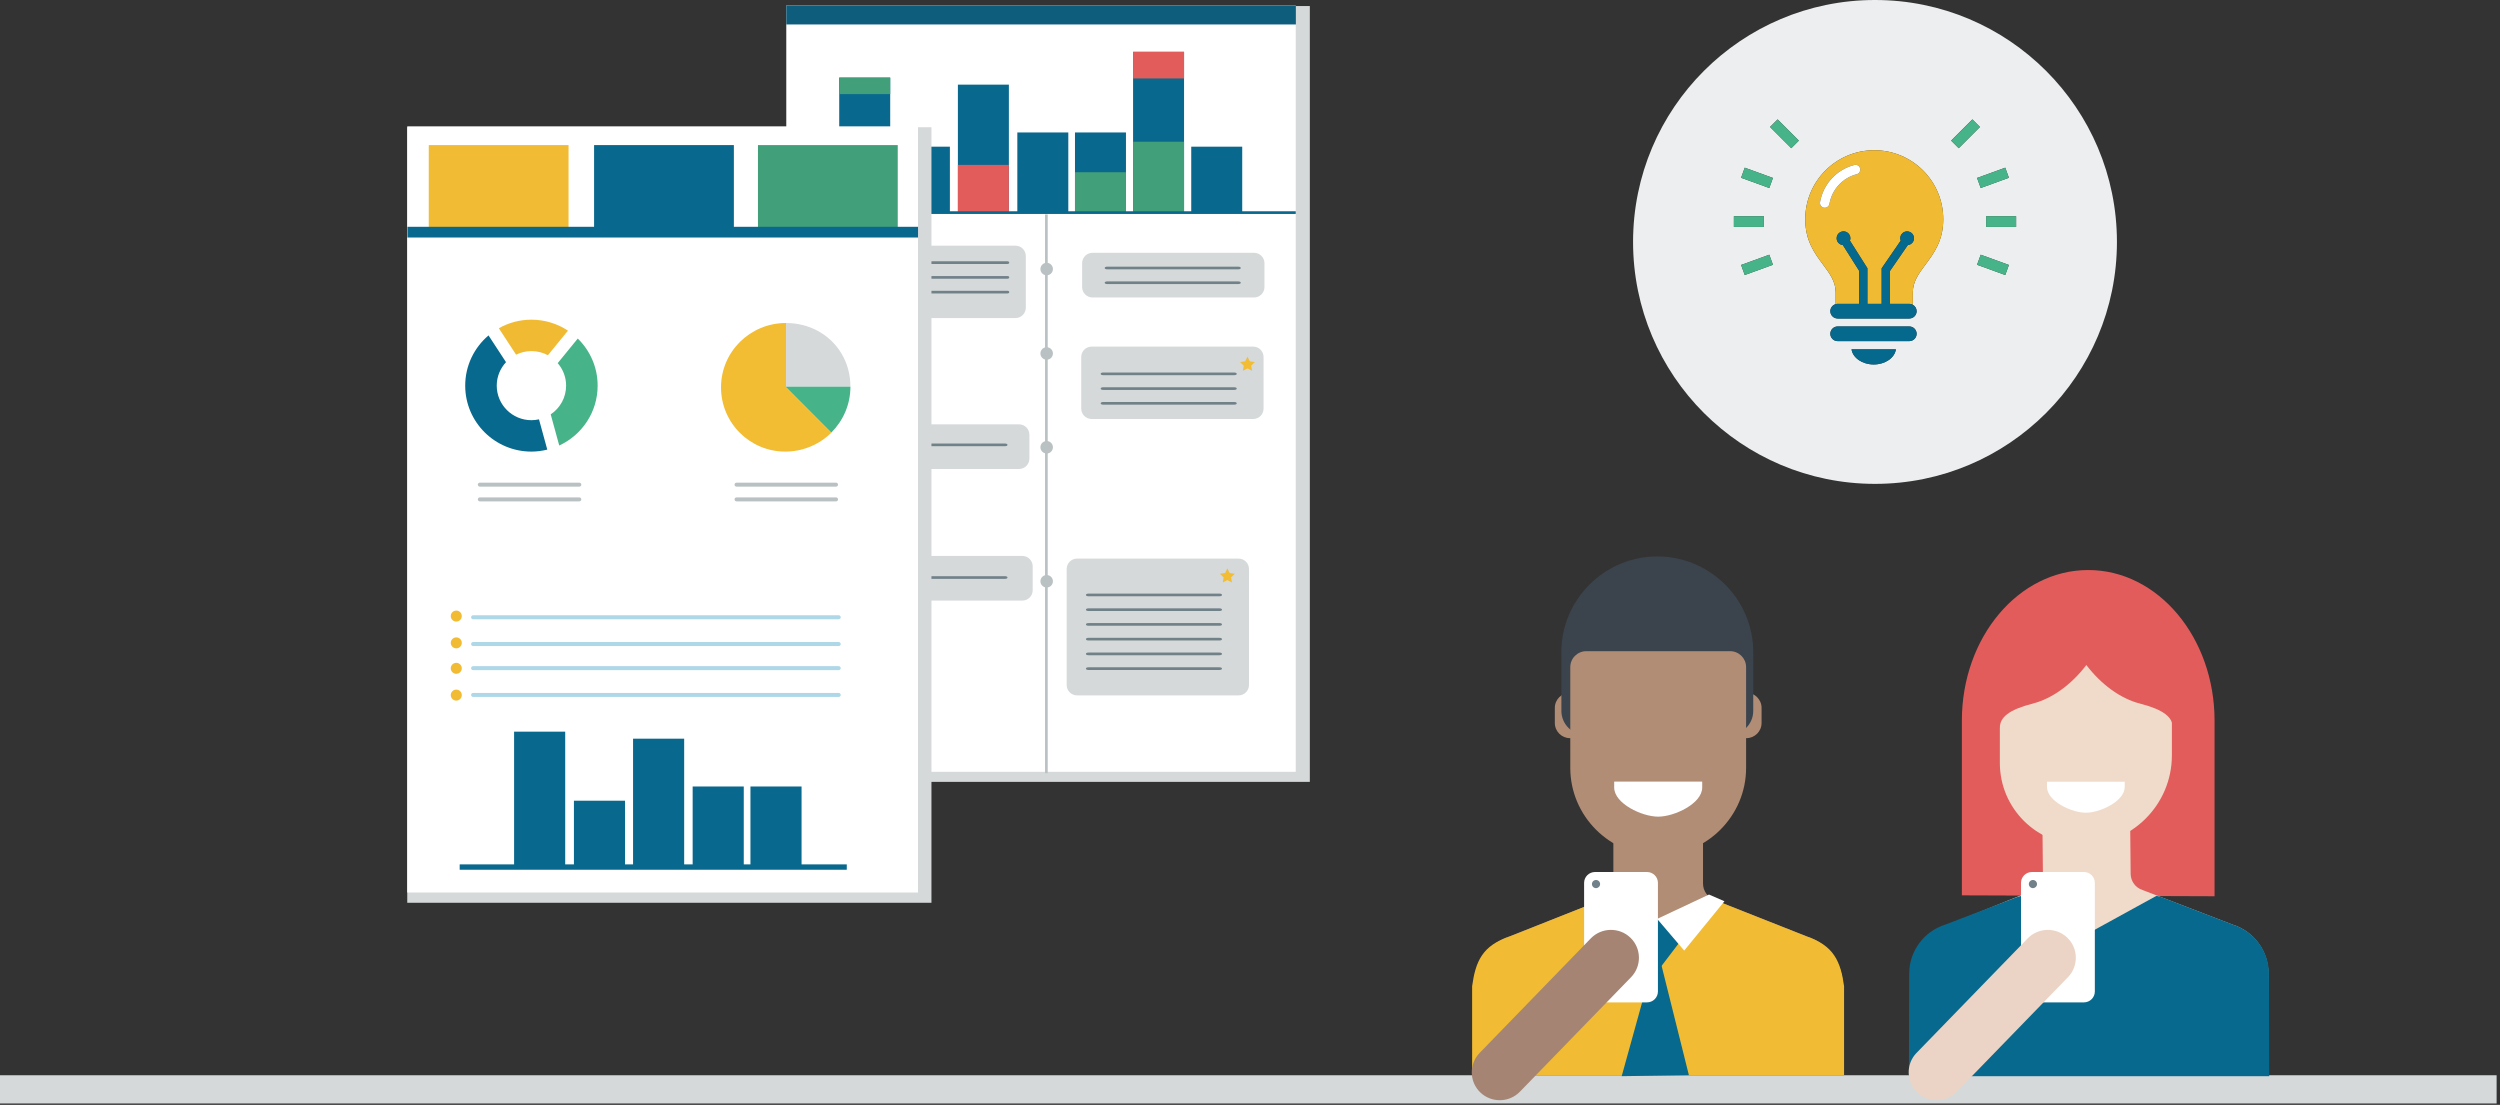 <?xml version="1.0" encoding="UTF-8"?>
<svg width="620px" height="274px" viewBox="0 0 620 274" version="1.1" xmlns="http://www.w3.org/2000/svg" xmlns:xlink="http://www.w3.org/1999/xlink">
    <rect x="0" y="0" width="620" height="274" fill="#333333" stroke="none"/>
    <!-- Generator: Sketch 40.3 (33839) - http://www.bohemiancoding.com/sketch -->
    <title>illus</title>
    <desc>Created with Sketch.</desc>
    <defs></defs>
    <g id="Voeux-2016" stroke="none" stroke-width="1" fill="none" fill-rule="evenodd">
        <g id="Voeux_2016_wisembly_EN" transform="translate(0, -2380)">
            <g id="2/-INNOVATION" transform="translate(-68, 1796)">
                <g id="#Meilleure-compréhension" transform="translate(0, 584)">
                    <g id="illus">
                        <polygon id="Fill-1" fill="#D5D9DA" points="0.16 273.665 687.16 273.665 687.16 266.662 0.16 266.662"></polygon>
                        <g id="timeline" transform="translate(263, 1)">
                            <polygon id="Fill-1" fill="#D5D9DA" points="0.168 192.903 129.836 192.903 129.836 0.5 0.168 0.5"></polygon>
                            <polygon id="Fill-2" fill="#FFFFFF" points="0 190.409 126.343 190.409 126.343 0.332 0 0.332"></polygon>
                            <polygon id="Fill-3" fill="#08688D" points="13.129 51.579 25.772 51.579 25.772 18.247 13.129 18.247"></polygon>
                            <polygon id="Fill-4" fill="#41A07A" points="13.129 22.338 25.772 22.338 25.772 18.247 13.129 18.247"></polygon>
                            <polygon id="Fill-5" fill="#08688D" points="27.929 51.579 40.572 51.579 40.572 35.376 27.929 35.376"></polygon>
                            <polygon id="Fill-6" fill="#08688D" points="100.429 51.579 113.072 51.579 113.072 35.376 100.429 35.376"></polygon>
                            <polygon id="Fill-7" fill="#08688D" points="42.558 51.579 55.201 51.579 55.201 19.991 42.558 19.991"></polygon>
                            <polygon id="Fill-8" fill="#E25C5B" points="42.558 51.579 55.201 51.579 55.201 39.89 42.558 39.89"></polygon>
                            <polygon id="Fill-9" fill="#08688D" points="57.298 51.579 69.941 51.579 69.941 31.85 57.298 31.85"></polygon>
                            <polygon id="Fill-10" fill="#08688D" points="71.594 51.579 84.237 51.579 84.237 31.85 71.594 31.85"></polygon>
                            <polygon id="Fill-11" fill="#41A07A" points="71.594 51.579 84.237 51.579 84.237 41.715 71.594 41.715"></polygon>
                            <polygon id="Fill-12" fill="#08688D" points="86.002 51.579 98.645 51.579 98.645 11.852 86.002 11.852"></polygon>
                            <polygon id="Fill-13" fill="#41A07A" points="86.002 51.579 98.645 51.579 98.645 34.149 86.002 34.149"></polygon>
                            <polygon id="Fill-14" fill="#E25C5B" points="86.002 18.456 98.645 18.456 98.645 11.852 86.002 11.852"></polygon>
                            <polygon id="Fill-15" fill="#08688D" points="0 52.06 126.343 52.06 126.343 51.395 0 51.395"></polygon>
                            <polygon id="Fill-16" fill="#BAC1C3" points="64.169 190.752 64.834 190.752 64.834 52.171 64.169 52.171"></polygon>
                            <g id="Group-60" transform="translate(0, 0.168)">
                                <path d="M66.126,65.555 C66.126,66.411 65.431,67.106 64.574,67.106 C63.717,67.106 63.023,66.411 63.023,65.555 C63.023,64.698 63.717,64.004 64.574,64.004 C65.431,64.004 66.126,64.698 66.126,65.555 Z" id="Fill-17" fill="#BAC1C3"></path>
                                <path d="M66.126,109.752 C66.126,110.609 65.431,111.303 64.574,111.303 C63.717,111.303 63.023,110.609 63.023,109.752 C63.023,108.896 63.717,108.202 64.574,108.202 C65.431,108.202 66.126,108.896 66.126,109.752" id="Fill-19" fill="#BAC1C3"></path>
                                <path d="M66.126,142.985 C66.126,143.841 65.431,144.536 64.574,144.536 C63.717,144.536 63.023,143.841 63.023,142.985 C63.023,142.128 63.717,141.434 64.574,141.434 C65.431,141.434 66.126,142.128 66.126,142.985" id="Fill-21" fill="#BAC1C3"></path>
                                <path d="M66.126,86.491 C66.126,87.348 65.431,88.042 64.574,88.042 C63.717,88.042 63.023,87.348 63.023,86.491 C63.023,85.635 63.717,84.94 64.574,84.94 C65.431,84.94 66.126,85.635 66.126,86.491" id="Fill-23" fill="#BAC1C3"></path>
                                <path d="M116.012,72.606 L75.941,72.606 C74.52,72.606 73.368,71.454 73.368,70.034 L73.368,64.101 C73.368,62.681 74.52,61.529 75.941,61.529 L116.012,61.529 C117.433,61.529 118.585,62.681 118.585,64.101 L118.585,70.034 C118.585,71.454 117.433,72.606 116.012,72.606" id="Fill-25" fill="#D5D9DA"></path>
                                <path d="M57.717,115.14 L17.646,115.14 C16.225,115.14 15.073,113.989 15.073,112.568 L15.073,106.636 C15.073,105.215 16.225,104.064 17.646,104.064 L57.717,104.064 C59.138,104.064 60.29,105.215 60.29,106.636 L60.29,112.568 C60.29,113.989 59.138,115.14 57.717,115.14" id="Fill-27" fill="#D5D9DA"></path>
                                <path d="M58.536,147.779 L18.465,147.779 C17.044,147.779 15.892,146.627 15.892,145.207 L15.892,139.274 C15.892,137.854 17.044,136.702 18.465,136.702 L58.536,136.702 C59.957,136.702 61.109,137.854 61.109,139.274 L61.109,145.207 C61.109,146.627 59.957,147.779 58.536,147.779" id="Fill-29" fill="#D5D9DA"></path>
                                <path d="M112.176,171.287 L72.105,171.287 C70.684,171.287 69.532,170.136 69.532,168.715 L69.532,139.938 C69.532,138.518 70.684,137.367 72.105,137.367 L112.176,137.367 C113.597,137.367 114.749,138.518 114.749,139.938 L114.749,168.715 C114.749,170.136 113.597,171.287 112.176,171.287" id="Fill-31" fill="#D5D9DA"></path>
                                <path d="M56.83,77.709 L16.759,77.709 C15.338,77.709 14.186,76.558 14.186,75.137 L14.186,62.329 C14.186,60.908 15.338,59.757 16.759,59.757 L56.83,59.757 C58.251,59.757 59.403,60.908 59.403,62.329 L59.403,75.137 C59.403,76.558 58.251,77.709 56.83,77.709" id="Fill-33" fill="#D5D9DA"></path>
                                <path d="M115.79,102.742 L75.719,102.742 C74.298,102.742 73.146,101.591 73.146,100.17 L73.146,87.362 C73.146,85.942 74.298,84.79 75.719,84.79 L115.79,84.79 C117.211,84.79 118.363,85.942 118.363,87.362 L118.363,100.17 C118.363,101.591 117.211,102.742 115.79,102.742" id="Fill-35" fill="#D5D9DA"></path>
                                <polygon id="Fill-37" fill="#F2BC33" points="114.373 87.283 114.943 88.437 116.217 88.622 115.295 89.52 115.513 90.788 114.373 90.19 113.234 90.788 113.451 89.52 112.529 88.622 113.804 88.437"></polygon>
                                <polygon id="Fill-39" fill="#F2BC33" points="109.386 139.787 109.956 140.941 111.23 141.126 110.308 142.024 110.526 143.292 109.386 142.693 108.247 143.292 108.464 142.024 107.542 141.126 108.816 140.941"></polygon>
                                <polygon id="Fill-41" fill="#FFFFFF" points="17.511 74.156 28.815 74.156 28.815 61.972 17.511 61.972"></polygon>
                                <path d="M112.054,65.627 L79.622,65.627 C79.259,65.627 78.964,65.519 78.964,65.295 C78.964,65.072 79.259,64.963 79.622,64.963 L112.054,64.963 C112.417,64.963 112.711,65.072 112.711,65.295 C112.711,65.519 112.417,65.627 112.054,65.627" id="Fill-43" fill="#708188"></path>
                                <path d="M112.054,69.283 L79.622,69.283 C79.259,69.283 78.964,69.174 78.964,68.951 C78.964,68.727 79.259,68.618 79.622,68.618 L112.054,68.618 C112.417,68.618 112.711,68.727 112.711,68.951 C112.711,69.174 112.417,69.283 112.054,69.283" id="Fill-44" fill="#708188"></path>
                                <path d="M54.823,64.298 L31.558,64.298 C31.298,64.298 31.087,64.19 31.087,63.966 C31.087,63.742 31.298,63.634 31.558,63.634 L54.823,63.634 C55.083,63.634 55.294,63.742 55.294,63.966 C55.294,64.19 55.083,64.298 54.823,64.298" id="Fill-45" fill="#708188"></path>
                                <path d="M54.823,67.954 L31.558,67.954 C31.298,67.954 31.087,67.845 31.087,67.621 C31.087,67.398 31.298,67.289 31.558,67.289 L54.823,67.289 C55.083,67.289 55.294,67.398 55.294,67.621 C55.294,67.845 55.083,67.954 54.823,67.954" id="Fill-46" fill="#708188"></path>
                                <path d="M54.823,71.609 L31.558,71.609 C31.298,71.609 31.087,71.5 31.087,71.277 C31.087,71.053 31.298,70.944 31.558,70.944 L54.823,70.944 C55.083,70.944 55.294,71.053 55.294,71.277 C55.294,71.5 55.083,71.609 54.823,71.609" id="Fill-47" fill="#708188"></path>
                                <path d="M111.056,91.879 L78.624,91.879 C78.261,91.879 77.967,91.771 77.967,91.547 C77.967,91.323 78.261,91.215 78.624,91.215 L111.056,91.215 C111.419,91.215 111.713,91.323 111.713,91.547 C111.713,91.771 111.419,91.879 111.056,91.879" id="Fill-48" fill="#708188"></path>
                                <path d="M54.202,109.491 L21.77,109.491 C21.407,109.491 21.112,109.383 21.112,109.159 C21.112,108.935 21.407,108.827 21.77,108.827 L54.202,108.827 C54.565,108.827 54.859,108.935 54.859,109.159 C54.859,109.383 54.565,109.491 54.202,109.491" id="Fill-49" fill="#708188"></path>
                                <path d="M54.202,142.389 L21.77,142.389 C21.407,142.389 21.112,142.281 21.112,142.057 C21.112,141.833 21.407,141.725 21.77,141.725 L54.202,141.725 C54.565,141.725 54.859,141.833 54.859,142.057 C54.859,142.281 54.565,142.389 54.202,142.389" id="Fill-50" fill="#708188"></path>
                                <path d="M111.056,95.535 L78.624,95.535 C78.261,95.535 77.967,95.426 77.967,95.202 C77.967,94.979 78.261,94.87 78.624,94.87 L111.056,94.87 C111.419,94.87 111.713,94.979 111.713,95.202 C111.713,95.426 111.419,95.535 111.056,95.535" id="Fill-51" fill="#708188"></path>
                                <path d="M111.056,99.19 L78.624,99.19 C78.261,99.19 77.967,99.081 77.967,98.858 C77.967,98.634 78.261,98.525 78.624,98.525 L111.056,98.525 C111.419,98.525 111.713,98.634 111.713,98.858 C111.713,99.081 111.419,99.19 111.056,99.19" id="Fill-52" fill="#708188"></path>
                                <path d="M107.399,146.709 L74.967,146.709 C74.604,146.709 74.309,146.6 74.309,146.377 C74.309,146.153 74.604,146.045 74.967,146.045 L107.399,146.045 C107.762,146.045 108.056,146.153 108.056,146.377 C108.056,146.6 107.762,146.709 107.399,146.709" id="Fill-53" fill="#708188"></path>
                                <path d="M107.399,150.364 L74.967,150.364 C74.604,150.364 74.309,150.256 74.309,150.032 C74.309,149.809 74.604,149.7 74.967,149.7 L107.399,149.7 C107.762,149.7 108.056,149.809 108.056,150.032 C108.056,150.256 107.762,150.364 107.399,150.364" id="Fill-54" fill="#708188"></path>
                                <path d="M107.399,154.02 L74.967,154.02 C74.604,154.02 74.309,153.911 74.309,153.687 C74.309,153.464 74.604,153.355 74.967,153.355 L107.399,153.355 C107.762,153.355 108.056,153.464 108.056,153.687 C108.056,153.911 107.762,154.02 107.399,154.02" id="Fill-55" fill="#708188"></path>
                                <path d="M107.399,157.675 L74.967,157.675 C74.604,157.675 74.309,157.566 74.309,157.343 C74.309,157.119 74.604,157.01 74.967,157.01 L107.399,157.01 C107.762,157.01 108.056,157.119 108.056,157.343 C108.056,157.566 107.762,157.675 107.399,157.675" id="Fill-56" fill="#708188"></path>
                                <path d="M107.399,161.33 L74.967,161.33 C74.604,161.33 74.309,161.222 74.309,160.998 C74.309,160.774 74.604,160.666 74.967,160.666 L107.399,160.666 C107.762,160.666 108.056,160.774 108.056,160.998 C108.056,161.222 107.762,161.33 107.399,161.33" id="Fill-57" fill="#708188"></path>
                                <path d="M107.399,164.986 L74.967,164.986 C74.604,164.986 74.309,164.877 74.309,164.653 C74.309,164.43 74.604,164.321 74.967,164.321 L107.399,164.321 C107.762,164.321 108.056,164.43 108.056,164.653 C108.056,164.877 107.762,164.986 107.399,164.986" id="Fill-58" fill="#708188"></path>
                                <polygon id="Fill-59" fill="#0E5D7D" points="0 4.898 126.377 4.898 126.377 0.164 0 0.164"></polygon>
                            </g>
                        </g>
                        <g id="dashboard" transform="translate(169, 31)">
                            <polygon id="Fill-1" fill="#D5D9DA" points="0 192.889 130 192.889 130 0.554 0 0.554"></polygon>
                            <polygon id="Fill-2" fill="#FFFFFF" points="0 190.343 126.667 190.343 126.667 0.333 0 0.333"></polygon>
                            <polygon id="Fill-3" fill="#F1BC33" points="5.333 25.578 40 25.578 40 4.983 5.333 4.983"></polygon>
                            <polygon id="Fill-4" fill="#08688D" points="46.333 25.578 81 25.578 81 4.983 46.333 4.983"></polygon>
                            <polygon id="Fill-5" fill="#08688D" points="26.496 183.772 39.171 183.772 39.171 150.451 26.496 150.451"></polygon>
                            <polygon id="Fill-6" fill="#08688D" points="41.333 183.772 54.009 183.772 54.009 167.574 41.333 167.574"></polygon>
                            <polygon id="Fill-7" fill="#08688D" points="56 183.772 68.675 183.772 68.675 152.194 56 152.194"></polygon>
                            <polygon id="Fill-8" fill="#08688D" points="70.778 183.772 83.453 183.772 83.453 164.049 70.778 164.049"></polygon>
                            <polygon id="Fill-9" fill="#08688D" points="85.111 183.772 97.787 183.772 97.787 164.049 85.111 164.049"></polygon>
                            <polygon id="Fill-10" fill="#41A07A" points="86.974 25.578 121.641 25.578 121.641 4.983 86.974 4.983"></polygon>
                            <polygon id="Fill-11" fill="#08688D" points="0.047 27.904 126.67 27.904 126.67 25.246 0.047 25.246"></polygon>
                            <g id="Group-50" transform="translate(10, 48.222)">
                                <path d="M20.794,0.06 C17.853,0.06 15.095,0.834 12.708,2.182 L16.993,8.74 C18.14,8.175 19.427,7.85 20.794,7.85 C22.273,7.85 23.665,8.222 24.88,8.877 L29.854,2.78 C27.256,1.064 24.143,0.06 20.794,0.06 Z" id="Fill-12" fill="#F0BB32"></path>
                                <path d="M20.794,24.986 C16.043,24.986 12.191,21.149 12.191,16.417 C12.191,14.168 13.068,12.128 14.491,10.599 L10.154,3.962 C6.618,6.963 4.372,11.427 4.372,16.417 C4.372,25.451 11.724,32.774 20.794,32.774 C22.151,32.774 23.464,32.592 24.725,32.283 L22.669,24.775 C22.065,24.909 21.439,24.986 20.794,24.986" id="Fill-14" fill="#06698D"></path>
                                <path d="M27.31,10.838 C28.607,12.337 29.396,14.283 29.396,16.417 C29.396,19.387 27.879,22.004 25.574,23.541 L27.691,31.266 C33.315,28.669 37.215,22.997 37.215,16.417 C37.215,11.841 35.327,7.707 32.286,4.739 L27.31,10.838 Z" id="Fill-16" fill="#47B388"></path>
                                <path d="M83.932,16.67 L99.906,16.67 C99.906,10.529 96.658,5.419 91.726,2.791 C89.438,1.573 86.79,0.886 83.932,0.883 L83.932,16.67 Z" id="Fill-18" fill="#D5D9DA"></path>
                                <path d="M99.907,16.67 L83.932,16.67 L83.932,16.835 L93.981,26.916 L95.148,28.077 C98.058,25.168 99.907,21.167 99.907,16.67" id="Fill-20" fill="#47B388"></path>
                                <path d="M83.932,16.67 L83.932,0.883 L83.932,0.883 C83.93,0.883 83.928,0.883 83.926,0.883 C83.923,0.883 83.921,0.883 83.919,0.883 C75.013,0.891 67.813,8.021 67.813,16.835 C67.813,25.647 74.929,32.774 83.764,32.774 C86.648,32.774 89.373,32.007 91.726,30.682 C92.989,29.971 94.15,29.107 95.16,28.098 L93.981,26.916 L83.932,16.835 L83.932,16.67 Z" id="Fill-22" fill="#F2BC33"></path>
                                <path d="M32.667,41.469 L8,41.469 C7.724,41.469 7.5,41.245 7.5,40.97 C7.5,40.695 7.724,40.472 8,40.472 L32.667,40.472 C32.943,40.472 33.167,40.695 33.167,40.97 C33.167,41.245 32.943,41.469 32.667,41.469" id="Fill-24" fill="#BAC1C3"></path>
                                <path d="M32.667,45.123 L8,45.123 C7.724,45.123 7.5,44.9 7.5,44.624 C7.5,44.349 7.724,44.126 8,44.126 L32.667,44.126 C32.943,44.126 33.167,44.349 33.167,44.624 C33.167,44.9 32.943,45.123 32.667,45.123" id="Fill-26" fill="#BAC1C3"></path>
                                <path d="M96.333,41.469 L71.667,41.469 C71.391,41.469 71.167,41.245 71.167,40.97 C71.167,40.695 71.391,40.472 71.667,40.472 L96.333,40.472 C96.609,40.472 96.833,40.695 96.833,40.97 C96.833,41.245 96.609,41.469 96.333,41.469" id="Fill-28" fill="#BAC1C3"></path>
                                <path d="M96.333,45.123 L71.667,45.123 C71.391,45.123 71.167,44.9 71.167,44.624 C71.167,44.349 71.391,44.126 71.667,44.126 L96.333,44.126 C96.609,44.126 96.833,44.349 96.833,44.624 C96.833,44.9 96.609,45.123 96.333,45.123" id="Fill-30" fill="#BAC1C3"></path>
                                <path d="M3.529,73.565 C3.529,74.319 2.916,74.93 2.16,74.93 C1.404,74.93 0.791,74.319 0.791,73.565 C0.791,72.812 1.404,72.201 2.16,72.201 C2.916,72.201 3.529,72.812 3.529,73.565" id="Fill-32" fill="#F1BC33"></path>
                                <path d="M3.529,80.209 C3.529,80.963 2.916,81.574 2.16,81.574 C1.404,81.574 0.791,80.963 0.791,80.209 C0.791,79.456 1.404,78.845 2.16,78.845 C2.916,78.845 3.529,79.456 3.529,80.209" id="Fill-34" fill="#F1BC33"></path>
                                <path d="M3.529,86.521 C3.529,87.275 2.916,87.886 2.16,87.886 C1.404,87.886 0.791,87.275 0.791,86.521 C0.791,85.768 1.404,85.157 2.16,85.157 C2.916,85.157 3.529,85.768 3.529,86.521" id="Fill-36" fill="#F1BC33"></path>
                                <path d="M3.529,93.166 C3.529,93.919 2.916,94.53 2.16,94.53 C1.404,94.53 0.791,93.919 0.791,93.166 C0.791,92.412 1.404,91.801 2.16,91.801 C2.916,91.801 3.529,92.412 3.529,93.166" id="Fill-38" fill="#F1BC33"></path>
                                <path d="M97,74.355 L6.333,74.355 C6.057,74.355 5.833,74.132 5.833,73.857 C5.833,73.582 6.057,73.359 6.333,73.359 L97,73.359 C97.276,73.359 97.5,73.582 97.5,73.857 C97.5,74.132 97.276,74.355 97,74.355" id="Fill-40" fill="#AED7E8"></path>
                                <path d="M97,80.999 L6.333,80.999 C6.057,80.999 5.833,80.776 5.833,80.501 C5.833,80.226 6.057,80.002 6.333,80.002 L97,80.002 C97.276,80.002 97.5,80.226 97.5,80.501 C97.5,80.776 97.276,80.999 97,80.999" id="Fill-42" fill="#AED7E8"></path>
                                <path d="M97,86.978 L6.333,86.978 C6.057,86.978 5.833,86.755 5.833,86.48 C5.833,86.205 6.057,85.982 6.333,85.982 L97,85.982 C97.276,85.982 97.5,86.205 97.5,86.48 C97.5,86.755 97.276,86.978 97,86.978" id="Fill-44" fill="#AED7E8"></path>
                                <path d="M97,93.622 L6.333,93.622 C6.057,93.622 5.833,93.399 5.833,93.124 C5.833,92.849 6.057,92.625 6.333,92.625 L97,92.625 C97.276,92.625 97.5,92.849 97.5,93.124 C97.5,93.399 97.276,93.622 97,93.622" id="Fill-46" fill="#AED7E8"></path>
                                <polygon id="Fill-48" fill="#08688D" points="3 136.474 99 136.474 99 135.145 3 135.145"></polygon>
                            </g>
                        </g>
                        <g id="ampoule" transform="translate(473, 0)">
                            <path d="M95,56.279 L88.091,56.279 L87.559,56.279 L87.559,53.621 L95,53.621 L95,56.279 Z M92.301,68.208 L85.808,65.845 L85.309,65.663 L86.217,63.166 L93.21,65.711 L92.301,68.208 Z M92.301,41.586 L93.028,43.584 L93.21,44.083 L86.217,46.628 L85.308,44.131 L92.301,41.586 Z M79.261,35.249 L78.885,34.873 L84.147,29.611 L86.027,31.491 L80.765,36.753 L79.261,35.249 Z M72.473,65.676 C70.878,67.819 69.382,69.817 69.382,72.538 L69.382,75.588 C69.94,75.899 70.324,76.488 70.324,77.17 C70.324,78.17 69.505,78.988 68.505,78.988 L50.738,78.988 C49.737,78.988 48.919,78.17 48.919,77.17 C48.919,76.341 49.484,75.645 50.246,75.428 L50.246,72.538 C50.246,69.817 48.75,67.819 47.154,65.676 C45.004,62.784 42.698,59.695 42.698,54.371 C42.698,49.652 44.613,45.366 47.71,42.277 C50.81,39.175 55.087,37.256 59.815,37.256 C64.54,37.256 68.821,39.175 71.918,42.277 C75.018,45.366 76.932,49.652 76.932,54.371 C76.932,59.695 74.627,62.784 72.473,65.676 L72.473,65.676 Z M68.505,84.599 L50.738,84.599 C49.737,84.599 48.919,83.781 48.919,82.781 C48.919,81.781 49.737,80.962 50.738,80.962 L68.505,80.962 C69.505,80.962 70.324,81.781 70.324,82.781 C70.324,83.781 69.505,84.599 68.505,84.599 L68.505,84.599 Z M59.685,90.388 C56.838,90.388 54.492,88.743 54.179,86.628 L65.188,86.628 C64.881,88.743 62.533,90.388 59.685,90.388 L59.685,90.388 Z M39.234,36.753 L34.349,31.867 L33.973,31.491 L35.852,29.612 L41.114,34.873 L39.234,36.753 Z M33.782,46.629 L27.289,44.265 L26.789,44.083 L27.698,41.586 L34.69,44.131 L33.782,46.629 Z M27.698,68.208 L26.971,66.21 L26.789,65.711 L33.781,63.166 L34.69,65.663 L27.698,68.208 Z M25,53.621 L31.91,53.621 L32.441,53.621 L32.441,56.279 L25,56.279 L25,53.621 Z M60,0 C26.863,0 0,26.862 0,60 C0,93.137 26.863,120 60,120 C93.137,120 120,93.137 120,60 C120,26.862 93.137,0 60,0 L60,0 Z" id="Fill-1" fill="#ECEEEF"></path>
                            <polygon id="Fill-4" fill="#FFE297" points="67.985 57.383 67.985 57.383 67.981 57.383"></polygon>
                            <path d="M55.465,43.205 C53.717,43.649 52.18,44.599 51.004,45.879 C49.827,47.149 49.012,48.76 48.708,50.546 C48.597,51.186 47.984,51.62 47.34,51.506 C46.694,51.403 46.261,50.794 46.37,50.143 C46.755,47.903 47.78,45.879 49.261,44.269 C50.738,42.668 52.672,41.481 54.879,40.913 C55.512,40.748 56.157,41.13 56.316,41.759 C56.479,42.4 56.096,43.04 55.465,43.205 M59.815,37.256 C55.088,37.256 50.81,39.175 47.711,42.277 C44.614,45.366 42.698,49.652 42.698,54.371 C42.698,59.695 45.004,62.784 47.155,65.676 C48.75,67.819 50.246,69.817 50.246,72.538 L50.246,75.428 C50.404,75.383 50.566,75.351 50.738,75.351 L56.045,75.351 L56.044,67.119 L52.03,60.778 C51.163,60.696 50.483,59.975 50.483,59.088 L50.483,59.073 L50.483,59.073 L50.484,59.039 L50.487,59.039 C50.511,58.113 51.271,57.376 52.201,57.377 L52.206,57.377 C53.139,57.387 53.886,58.14 53.898,59.068 L53.899,59.068 L53.9,59.096 L53.9,59.102 C53.898,59.306 53.849,59.494 53.782,59.673 L58.117,66.522 L58.117,75.351 L61.651,75.351 L61.651,66.542 L66.376,59.681 C66.307,59.497 66.259,59.302 66.259,59.095 L66.26,59.053 L66.262,59.053 C66.282,58.127 67.035,57.383 67.964,57.382 L67.985,57.382 L67.985,57.383 C68.918,57.393 69.667,58.148 69.674,59.078 L69.675,59.078 L69.675,59.101 L69.675,59.105 C69.669,59.985 68.993,60.694 68.134,60.781 L63.722,67.189 L63.723,75.351 L68.506,75.351 C68.825,75.351 69.121,75.442 69.382,75.588 L69.382,72.538 C69.382,69.817 70.878,67.819 72.474,65.676 C74.627,62.784 76.932,59.695 76.932,54.371 C76.932,49.652 75.018,45.366 71.918,42.277 C68.821,39.175 64.541,37.256 59.815,37.256" id="Fill-6" fill="#F0BB32"></path>
                            <path d="M54.879,40.913 C52.672,41.481 50.738,42.669 49.261,44.269 C47.78,45.88 46.754,47.904 46.369,50.144 C46.26,50.794 46.694,51.404 47.339,51.507 C47.983,51.62 48.597,51.187 48.707,50.547 C49.011,48.761 49.826,47.15 51.003,45.88 C52.179,44.599 53.717,43.65 55.465,43.206 C56.095,43.041 56.478,42.401 56.316,41.76 C56.156,41.13 55.512,40.748 54.879,40.913" id="Fill-8" fill="#FFFFFF"></path>
                            <path d="M59.685,90.388 C62.533,90.388 64.882,88.743 65.189,86.628 L54.179,86.628 C54.492,88.743 56.838,90.388 59.685,90.388" id="Fill-10" fill="#04698C"></path>
                            <path id="Stroke-12" stroke-linecap="round" stroke-linejoin="round"></path>
                            <path d="M63.723,75.352 L63.722,67.19 L68.134,60.782 C68.993,60.695 69.669,59.985 69.675,59.106 L69.675,59.101 L69.675,59.079 L69.674,59.079 C69.667,58.149 68.918,57.393 67.985,57.384 L67.981,57.383 L67.985,57.383 L67.964,57.383 C67.035,57.383 66.282,58.127 66.262,59.053 L66.26,59.053 L66.259,59.096 C66.259,59.303 66.307,59.497 66.376,59.682 L61.651,66.543 L61.651,75.352 L58.117,75.352 L58.117,66.523 L53.782,59.674 C53.849,59.495 53.898,59.306 53.9,59.103 L53.9,59.097 L53.899,59.068 L53.898,59.068 C53.886,58.141 53.139,57.387 52.206,57.378 L52.202,57.378 C51.271,57.376 50.511,58.114 50.487,59.04 L50.484,59.04 L50.483,59.073 L50.483,59.074 L50.483,59.088 C50.483,59.976 51.163,60.697 52.03,60.779 L56.044,67.12 L56.045,75.352 L50.738,75.352 C50.566,75.352 50.404,75.384 50.246,75.429 C49.484,75.645 48.92,76.342 48.92,77.17 C48.92,78.17 49.738,78.989 50.738,78.989 L68.506,78.989 C69.506,78.989 70.324,78.17 70.324,77.17 C70.324,76.489 69.94,75.899 69.382,75.588 C69.121,75.442 68.825,75.352 68.506,75.352 L63.723,75.352 Z" id="Fill-14" fill="#04698C"></path>
                            <path d="M68.506,80.963 L50.738,80.963 C49.738,80.963 48.92,81.781 48.92,82.781 C48.92,83.781 49.738,84.6 50.738,84.6 L68.506,84.6 C69.506,84.6 70.324,83.781 70.324,82.781 C70.324,81.781 69.506,80.963 68.506,80.963" id="Fill-16" fill="#04698C"></path>
                            <polygon id="Fill-18" fill="#47B388" points="32.441 53.622 31.91 53.622 25 53.622 25 56.28 32.441 56.28"></polygon>
                            <polygon id="Fill-20" fill="#47B388" points="26.789 65.711 26.971 66.21 27.698 68.208 34.69 65.663 33.781 63.166"></polygon>
                            <polygon id="Fill-22" fill="#47B388" points="33.973 31.491 34.349 31.867 39.235 36.753 41.114 34.874 35.852 29.612"></polygon>
                            <polygon id="Fill-24" fill="#47B388" points="26.789 44.084 27.289 44.266 33.781 46.629 34.69 44.132 27.697 41.587"></polygon>
                            <polygon id="Fill-26" fill="#47B388" points="87.559 56.279 88.091 56.279 95 56.279 95 53.621 87.559 53.621"></polygon>
                            <polygon id="Fill-28" fill="#47B388" points="85.309 65.663 85.809 65.845 92.302 68.208 93.21 65.711 86.217 63.166"></polygon>
                            <polygon id="Fill-30" fill="#47B388" points="84.147 29.612 78.886 34.874 79.262 35.25 80.765 36.754 86.027 31.491"></polygon>
                            <polygon id="Fill-32" fill="#47B388" points="93.21 44.084 93.028 43.585 92.301 41.587 85.308 44.132 86.217 46.629"></polygon>
                        </g>
                        <g id="people" transform="translate(433, 138)">
                            <g id="boy">
                                <path d="M57.35,42.313 L57.35,81.112 C57.35,82.989 58.561,84.653 60.35,85.236 L83.038,94.196 C88.407,95.947 92.04,100.938 92.04,106.568 L92.04,114.199 L0.426,114.199 L0.426,106.568 C0.426,100.938 4.057,95.947 9.427,94.196 L32.114,85.236 C33.904,84.653 35.115,82.989 35.115,81.112 L35.115,42.313 L57.35,42.313 Z" id="Fill-14" fill="#B18D76"></path>
                                <path d="M82.898,94.196 L60.28,85.236 C59.427,84.958 59.268,85.104 58.746,84.43 C56.586,88.478 51.413,90.606 45.996,90.606 C40.721,90.606 36.163,87.944 33.933,84.064 C33.441,84.589 32.827,85.002 32.11,85.236 L9.542,94.196 C2.599,96.46 0.942,100.425 0.088,106.568 L0.088,128.639 L92.329,128.639 L92.329,106.568 C91.475,100.443 89.788,96.442 82.898,94.196" id="Fill-16" fill="#F1BC33"></path>
                                <path d="M68.098,45.065 L68.098,45.065 C70.173,45.065 71.869,43.373 71.869,41.306 L71.869,37.55 C71.869,35.483 70.173,33.793 68.098,33.793 C66.024,33.793 64.328,35.483 64.328,37.55 L64.328,41.306 C64.328,43.373 66.024,45.065 68.098,45.065" id="Fill-18" fill="#B18D76"></path>
                                <path d="M24.367,45.065 L24.367,45.065 C22.293,45.065 20.597,43.373 20.597,41.306 L20.597,37.55 C20.597,35.483 22.293,33.793 24.367,33.793 C26.441,33.793 28.139,35.483 28.139,37.55 L28.139,41.306 C28.139,43.373 26.441,45.065 24.367,45.065" id="Fill-20" fill="#B18D76"></path>
                                <path d="M63.855,44.251 L28.173,44.251 C24.903,44.251 22.226,41.585 22.226,38.325 L22.226,23.703 C22.226,10.666 32.931,-0 46.015,-0 C59.097,-0 69.803,10.666 69.803,23.703 L69.803,38.325 C69.803,41.585 67.126,44.251 63.855,44.251" id="Fill-22" fill="#3B444D"></path>
                                <path d="M46.233,74.169 L46.233,74.169 C34.244,74.169 24.433,64.394 24.433,52.446 L24.433,27.448 C24.433,25.264 26.21,23.493 28.402,23.493 L64.064,23.493 C66.256,23.493 68.033,25.264 68.033,27.448 L68.033,52.446 C68.033,64.394 58.223,74.169 46.233,74.169" id="Fill-25" fill="#B18D76"></path>
                                <path d="M46.233,64.532 L46.233,64.532 C42.226,64.532 35.319,61.295 35.319,57.303 L35.319,55.836 L57.146,55.836 L57.146,57.303 C57.146,61.295 50.239,64.532 46.233,64.532" id="Fill-27" fill="#FFFFFF"></path>
                                <polygon id="Fill-29" fill="#06698D" points="45.978 89.889 39.663 94.67 45.978 102.972 52.293 94.67"></polygon>
                                <polygon id="Fill-31" fill="#FFFFFF" points="45.974 89.889 39.267 97.749 29.284 85.513 33.117 83.846"></polygon>
                                <polygon id="Fill-33" fill="#FFFFFF" points="45.974 89.889 52.681 97.749 62.665 85.513 58.831 83.846"></polygon>
                                <polygon id="Fill-35" fill="#06698D" points="45.978 97.12 37.178 128.893 53.843 128.639"></polygon>
                                <path d="M43.464,110.591 L30.56,110.591 C29.074,110.591 27.857,109.38 27.857,107.898 L27.857,80.95 C27.857,79.469 29.074,78.257 30.56,78.257 L43.464,78.257 C44.951,78.257 46.167,79.469 46.167,80.95 L46.167,107.898 C46.167,109.38 44.951,110.591 43.464,110.591" id="Fill-43" fill="#FFFFFF"></path>
                                <path d="M31.827,81.247 C31.827,81.805 31.373,82.257 30.813,82.257 C30.254,82.257 29.8,81.805 29.8,81.247 C29.8,80.69 30.254,80.237 30.813,80.237 C31.373,80.237 31.827,80.69 31.827,81.247" id="Fill-45" fill="#708189"></path>
                                <path d="M1.934,123.136 L29.513,94.725 C32.163,91.983 36.582,91.899 39.335,94.54 C42.088,97.18 42.171,101.583 39.523,104.326 L11.943,132.737 C9.293,135.48 4.873,135.563 2.12,132.924 L2.12,132.924 C-0.633,130.283 -0.716,125.879 1.934,123.136" id="Fill-47" fill="#A58474"></path>
                            </g>
                            <g id="girl" transform="translate(108, 3)">
                                <path d="M13.543,81.044 L13.543,37.723 C13.543,17.093 27.572,0.369 44.877,0.369 C62.183,0.369 76.211,17.093 76.211,37.723 L76.211,81.272 L13.543,81.044 Z" id="Fill-1" fill="#E25C5B"></path>
                                <path d="M33.286,37.963 L33.643,75.928 C33.66,77.765 32.49,79.404 30.744,79.992 L8.626,88.965 C3.389,90.728 0.824,95.646 1.947,101.154 L1.074,107.873 L89.648,107.785 L89.578,100.318 C89.526,94.809 85.926,89.959 80.656,88.295 L58.374,79.734 C56.617,79.179 55.417,77.562 55.401,75.726 L55.044,37.759 L33.286,37.963 Z" id="Fill-3" fill="#F0DBCB"></path>
                                <path d="M43.347,68.533 L43.347,68.533 C55.651,68.533 65.627,58.594 65.627,46.334 L65.627,15.283 L22.962,15.283 L22.962,48.22 C22.962,59.438 32.089,68.533 43.347,68.533" id="Fill-5" fill="#F0DBCB"></path>
                                <path d="M44.294,60.552 L44.294,60.552 C47.832,60.552 53.929,57.695 53.929,54.17 L53.929,52.876 L34.659,52.876 L34.659,54.17 C34.659,57.695 40.756,60.552 44.294,60.552" id="Fill-7" fill="#FFFFFF"></path>
                                <path d="M0.414,125.893 L0.484,100.317 C0.537,94.808 4.18,89.958 9.45,88.294 L27.265,81.457 L28.361,81.159 L45.089,90.353 L61.818,81.159 L62.914,81.457 L80.73,88.294 C86,89.958 89.643,94.808 89.695,100.317 L89.766,125.893 L0.414,125.893 Z" id="Fill-9" fill="#07698D"></path>
                                <path d="M67.225,16.137 L67.483,13.468 L66.086,12.064 L65.863,11.267 L44.413,11.467 L22.962,11.267 L22.739,12.064 L21.343,13.468 L21.601,16.137 L20.667,19.475 C20.667,19.475 22.962,42.099 22.962,39.497 C22.962,36.894 25.225,34.999 31.114,33.49 C35.909,32.262 40.701,28.797 44.413,23.927 C48.125,28.797 52.917,32.262 57.71,33.49 C63.599,34.999 65.863,36.894 65.863,39.497 C65.863,42.099 68.159,19.475 68.159,19.475 L67.225,16.137 Z" id="Fill-12" fill="#E25C5B"></path>
                                <path d="M43.816,107.591 L30.912,107.591 C29.425,107.591 28.209,106.38 28.209,104.898 L28.209,77.95 C28.209,76.469 29.425,75.257 30.912,75.257 L43.816,75.257 C45.302,75.257 46.519,76.469 46.519,77.95 L46.519,104.898 C46.519,106.38 45.302,107.591 43.816,107.591" id="Fill-37" fill="#FFFFFF"></path>
                                <path d="M32.178,78.247 C32.178,78.805 31.724,79.257 31.165,79.257 C30.605,79.257 30.151,78.805 30.151,78.247 C30.151,77.69 30.605,77.237 31.165,77.237 C31.724,77.237 32.178,77.69 32.178,78.247" id="Fill-39" fill="#708189"></path>
                                <path d="M2.285,120.136 L29.865,91.725 C32.515,88.983 36.934,88.899 39.687,91.54 C42.439,94.18 42.523,98.583 39.874,101.326 L12.295,129.737 C9.645,132.48 5.224,132.563 2.472,129.924 L2.472,129.924 C-0.281,127.283 -0.365,122.879 2.285,120.136" id="Fill-41" fill="#EBD4C5"></path>
                            </g>
                        </g>
                    </g>
                </g>
            </g>
        </g>
    </g>
</svg>